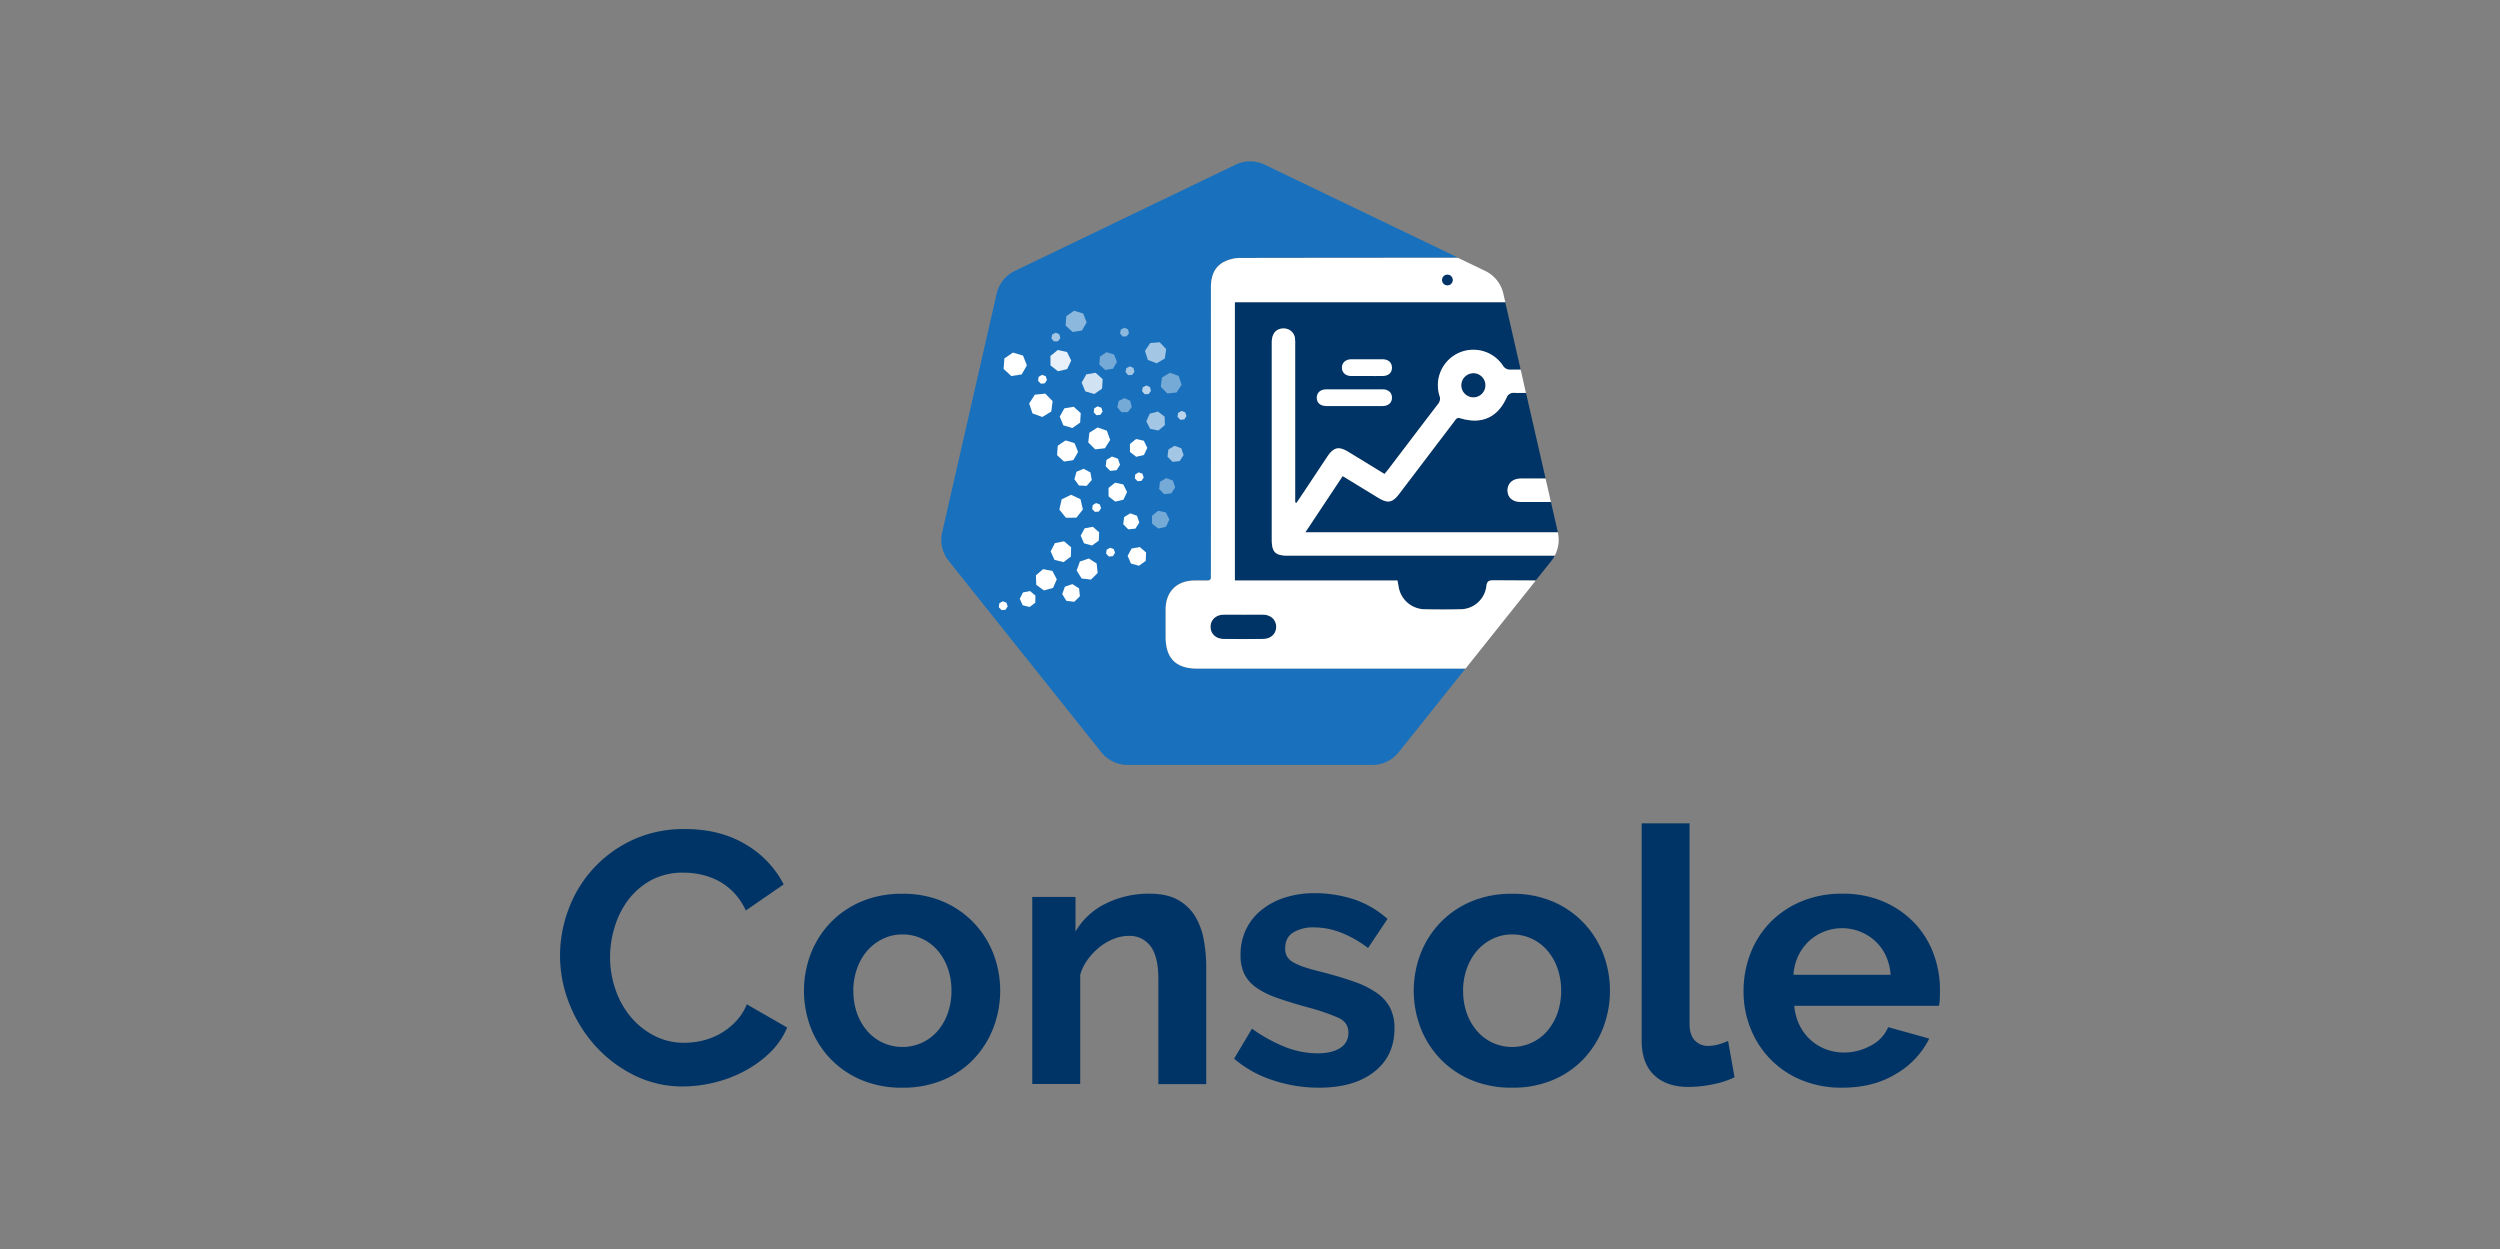 <svg xmlns="http://www.w3.org/2000/svg" id="Layer_1" data-name="Layer 1" viewBox="0 0 1279 639"><rect x="0" y="0" width="1279" height="639" fill="#808080" stroke="none"/><defs><style>.cls-1{fill:#003466}.cls-2{fill:#1971bd}.cls-3,.cls-4,.cls-5,.cls-6,.cls-7,.cls-8,.cls-9{fill:#fff}.cls-4{opacity:.4}.cls-5{opacity:.9}.cls-6{opacity:.5}.cls-7{opacity:.8}.cls-8{opacity:.7}.cls-9{opacity:.6}</style></defs><title>console_1280x640</title><path d="M773.33,201.08a4,4,0,0,0-2.18,1.59c-4.62,10.73-12.75,14.67-24,11.3-1.88-.56-2.34.59-3.1,1.58Q730,234,715.91,252.54c-3.56,4.69-5.93,5.12-11,2-5.87-3.6-11.75-7.18-18-11l-19.12,28.79H797l-3.53-15.49q-7.66,0-15.31,0c-4.26,0-6.8-2.19-6.89-5.81s2.51-6.18,6.84-6.19,8.41,0,12.62,0L780.7,201h-5.13A6.42,6.42,0,0,0,773.33,201.08Z" class="cls-1"/><path d="M754,203.3a6.2,6.2,0,1,0-6.42-6.19A6.3,6.3,0,0,0,754,203.3Z" class="cls-1"/><path d="M631.75,297h83.19c.22,1.22.4,2.14.55,3a13.73,13.73,0,0,0,13.32,11.7c6.13.13,12.28.13,18.41,0A13.44,13.44,0,0,0,760.43,300c.31-2.79,1.44-3.08,3.74-3.08l21.53,0,8-10a17.34,17.34,0,0,0,1.71-2.65H658.65c-6.21,0-8-1.85-8-8.14q0-50.44,0-100.88c0-4.61,2.28-7.24,6.13-7.18a5.7,5.7,0,0,1,5.75,5.17,26.8,26.8,0,0,1,.08,3.11V257l.69.28c1.88-2.8,3.77-5.58,5.63-8.39q5.1-7.67,10.18-15.34c3.15-4.75,5.84-5.36,10.63-2.43,6.12,3.73,12.24,7.48,18.56,11.35.65-.77,1.26-1.45,1.82-2.17,8.52-11.2,17-22.42,25.58-33.59a4.17,4.17,0,0,0,.73-4.34A18.14,18.14,0,0,1,768.82,187a4.28,4.28,0,0,0,4.15,2.11h5l-7.88-34.49H631.75Z" class="cls-1"/><path d="M646.27,314.44c-3.39-.08-6.79,0-10.18,0s-6.78-.06-10.17,0c-3.93.09-6.63,2.71-6.62,6.25s2.74,6.16,6.66,6.19q10.17.09,20.35,0c3.92,0,6.62-2.67,6.6-6.23S650.21,314.53,646.27,314.44Z" class="cls-1"/><path d="M596.32,325.61c0-4.63,0-9.26,0-13.89.06-9.06,5.65-14.7,14.65-14.79,2.18,0,4.35-.05,6.52,0,1.43,0,2.12-.48,2-2-.06-.84,0-1.7,0-2.55q0-72.69,0-145.37c0-5.51,1.56-10.26,6.49-13a18.65,18.65,0,0,1,8.59-2.11q55.68-.11,111.35-.09L647,84.24a17.13,17.13,0,0,0-14.89,0L519.18,138.6a17.16,17.16,0,0,0-9.29,11.64L482,272.39a17.16,17.16,0,0,0,3.32,14.52l78.11,97.95a17.16,17.16,0,0,0,13.42,6.47H702.15a17.13,17.13,0,0,0,13.41-6.47L749.77,342H612.58C601.54,342,596.32,336.72,596.32,325.61Z" class="cls-2"/><path d="M764.17,296.89c-2.3,0-3.43.29-3.74,3.08a13.44,13.44,0,0,1-13.21,11.75c-6.13.14-12.28.14-18.41,0A13.73,13.73,0,0,1,715.49,300c-.15-.91-.33-1.83-.55-3H631.75V154.62H770.11l-1-4.38a17.14,17.14,0,0,0-9.28-11.64l-13.92-6.7q-55.67,0-111.35.09A18.65,18.65,0,0,0,626,134.1c-4.93,2.69-6.49,7.44-6.49,13q.07,72.69,0,145.37c0,.85-.06,1.71,0,2.55.11,1.49-.58,2-2,2-2.17-.06-4.34,0-6.52,0-9,.09-14.59,5.73-14.65,14.79,0,4.63,0,9.26,0,13.89,0,11.11,5.22,16.36,16.26,16.36H749.77l35.93-45.06Zm-117.86,30q-10.17.09-20.35,0c-3.92,0-6.64-2.65-6.66-6.19s2.69-6.16,6.62-6.25c3.39-.08,6.78,0,10.17,0s6.79-.06,10.18,0c3.94.09,6.62,2.66,6.64,6.21S650.23,326.84,646.31,326.88Z" class="cls-3"/><path d="M797,272.39v-.05H667.79l19.12-28.79c6.22,3.81,12.1,7.39,18,11,5.1,3.13,7.47,2.7,11-2Q730,234,744,215.55c.76-1,1.22-2.14,3.1-1.58,11.27,3.37,19.4-.57,24-11.3a4,4,0,0,1,2.18-1.59,6.42,6.42,0,0,1,2.24-.06h5.13L778,189.11h-5a4.28,4.28,0,0,1-4.15-2.11,18.14,18.14,0,0,0-32.43,15.4,4.17,4.17,0,0,1-.73,4.34c-8.57,11.17-17.06,22.39-25.58,33.59-.56.72-1.17,1.4-1.82,2.17-6.32-3.87-12.44-7.62-18.56-11.35-4.79-2.93-7.48-2.32-10.63,2.43q-5.1,7.66-10.18,15.34c-1.86,2.81-3.75,5.59-5.63,8.39l-.69-.28v-80.7a26.8,26.8,0,0,0-.08-3.11,5.7,5.7,0,0,0-5.75-5.17c-3.85-.06-6.13,2.57-6.13,7.18q0,50.43,0,100.88c0,6.29,1.84,8.14,8,8.14H795.39A17.13,17.13,0,0,0,797,272.39Zm-43.31-81.48a6.2,6.2,0,1,1-6.12,6.2A6.29,6.29,0,0,1,753.68,190.91Z" class="cls-3"/><path d="M771.25,251c.09,3.62,2.63,5.79,6.89,5.81q7.65,0,15.31,0l-2.74-12c-4.21,0-8.42,0-12.62,0S771.16,247.29,771.25,251Z" class="cls-3"/><path d="M692.86,207.73c-4.77,0-9.54,0-14.31,0-3,0-4.84-1.56-4.9-4.14s1.78-4.4,4.86-4.41q14.41,0,28.82,0c3,0,4.8,1.69,4.81,4.27s-1.8,4.26-4.77,4.28C702.53,207.75,697.7,207.73,692.86,207.73Z" class="cls-3"/><path d="M699.24,192.36c-2.69,0-5.38,0-8.07,0s-4.63-1.73-4.66-4.21,1.83-4.33,4.75-4.35q8.07-.06,16.13,0c2.94,0,4.77,1.75,4.75,4.33s-1.77,4.17-4.64,4.23S702,192.36,699.24,192.36Z" class="cls-3"/><polygon points="566.29 220.35 561.56 218.7 557.32 221.37 556.76 226.35 560.3 229.89 565.28 229.33 567.95 225.09 566.29 220.35" class="cls-3"/><polygon points="526.52 206.42 528.23 211.5 533.27 213.33 537.84 210.53 538.51 205.21 534.76 201.38 529.43 201.91 526.52 206.42" class="cls-3"/><polygon points="552.89 274.04 554.58 277.96 558.7 279.09 562.14 276.57 562.32 272.31 559.1 269.51 554.91 270.28 552.89 274.04" class="cls-3"/><path d="M541.14,233.19l2.86,2.63a1,1,0,0,0,.82.25l3.85-.59a1,1,0,0,0,.7-.49l1.94-3.37a1,1,0,0,0,.06-.86l-1.44-3.61a1,1,0,0,0-.63-.58l-3.72-1.14a1,1,0,0,0-.85.14l-3.2,2.2a1,1,0,0,0-.43.74l-.27,3.88A1,1,0,0,0,541.14,233.19Z" class="cls-3"/><polygon points="541.97 260.71 545.34 264.88 550.7 264.84 554.01 260.63 552.79 255.41 547.94 253.12 543.13 255.48 541.97 260.71" class="cls-3"/><polygon points="589.4 267.9 592.59 270.41 596.53 269.48 598.25 265.81 596.47 262.18 592.52 261.31 589.37 263.86 589.4 267.9" class="cls-4"/><polygon points="578.1 231.2 581.29 233.7 585.23 232.77 586.96 229.11 585.17 225.47 581.22 224.6 578.07 227.15 578.1 231.2" class="cls-3"/><polygon points="593.87 197.89 597.19 201.29 601.92 200.81 604.5 196.82 602.98 192.31 598.51 190.69 594.45 193.17 593.87 197.89" class="cls-4"/><polygon points="567.16 253.96 570.55 256.62 574.75 255.63 576.6 251.73 574.7 247.85 570.48 246.93 567.13 249.64 567.16 253.96" class="cls-3"/><polygon points="537.44 186.95 541.25 189.94 545.96 188.83 548.03 184.45 545.89 180.1 541.17 179.06 537.4 182.11 537.44 186.95" class="cls-5"/><polygon points="544 217.61 548.65 218.97 552.61 216.18 552.9 211.35 549.3 208.11 544.53 208.9 542.17 213.13 544 217.61" class="cls-3"/><polygon points="551.98 248.38 555.93 248.57 558.55 245.59 557.86 241.69 554.38 239.81 550.73 241.35 549.66 245.16 551.98 248.38" class="cls-3"/><polygon points="565.67 238.54 567.96 240.89 571.23 240.56 573.01 237.8 571.96 234.69 568.87 233.57 566.07 235.28 565.67 238.54" class="cls-3"/><polygon points="576.9 284.39 578.59 288.31 582.71 289.44 586.15 286.92 586.34 282.66 583.12 279.86 578.92 280.63 576.9 284.39" class="cls-3"/><polygon points="545.18 166.55 548.74 169.83 553.53 169.09 555.93 164.89 554.15 160.39 549.51 158.98 545.52 161.72 545.18 166.55" class="cls-6"/><polygon points="555.23 200.22 559.87 201.58 563.83 198.8 564.12 193.97 560.52 190.72 555.75 191.52 553.39 195.75 555.23 200.22" class="cls-7"/><polygon points="580.57 244.73 581.99 246.18 584.01 245.98 585.11 244.27 584.46 242.35 582.55 241.65 580.82 242.71 580.57 244.73" class="cls-3"/><polygon points="602.45 213.31 603.87 214.76 605.89 214.56 606.99 212.85 606.34 210.93 604.43 210.23 602.7 211.29 602.45 213.31" class="cls-8"/><polygon points="531.09 194.85 532.51 196.3 534.53 196.1 535.63 194.39 534.99 192.47 533.08 191.77 531.35 192.83 531.09 194.85" class="cls-3"/><polygon points="565.9 283.28 567.32 284.73 569.34 284.53 570.44 282.82 569.79 280.9 567.88 280.21 566.15 281.27 565.9 283.28" class="cls-3"/><polygon points="559.54 210.96 560.95 212.42 562.97 212.21 564.07 210.51 563.43 208.58 561.52 207.89 559.79 208.95 559.54 210.96" class="cls-3"/><polygon points="511 310.68 512.41 312.13 514.43 311.93 515.53 310.23 514.89 308.3 512.98 307.61 511.25 308.67 511 310.68" class="cls-3"/><polygon points="558.77 260.44 560.18 261.89 562.2 261.69 563.3 259.98 562.66 258.06 560.75 257.36 559.02 258.42 558.77 260.44" class="cls-3"/><polygon points="574.65 268.18 577.22 270.81 580.88 270.44 582.87 267.35 581.7 263.87 578.24 262.61 575.11 264.53 574.65 268.18" class="cls-3"/><polygon points="593 250.16 595.57 252.8 599.22 252.43 601.22 249.34 600.04 245.85 596.59 244.6 593.45 246.52 593 250.16" class="cls-4"/><polygon points="597.29 233.63 599.86 236.27 603.52 235.9 605.52 232.81 604.34 229.32 600.89 228.07 597.75 229.99 597.29 233.63" class="cls-9"/><polygon points="544.8 300.14 543.44 303.95 545.58 307.39 549.6 307.87 552.48 305.03 552.05 301 548.63 298.83 544.8 300.14" class="cls-3"/><polygon points="539.69 277.86 537.51 282.09 539.47 286.42 544.08 287.6 547.87 284.73 547.99 279.98 544.35 276.92 539.69 277.86" class="cls-3"/><polygon points="565.4 189.26 569.4 188.64 571.42 185.13 569.93 181.37 566.06 180.18 562.72 182.47 562.42 186.51 565.4 189.26" class="cls-4"/><polygon points="591.76 185.86 595.93 183.4 596.6 178.6 593.28 175.09 588.45 175.49 585.76 179.52 587.24 184.13 591.76 185.86" class="cls-9"/><polygon points="573.73 210.9 577.01 210.83 579 208.22 578.21 205.04 575.22 203.68 572.29 205.16 571.63 208.38 573.73 210.9" class="cls-4"/><polygon points="574.32 172.14 576.35 172.1 577.58 170.49 577.09 168.51 575.24 167.67 573.43 168.59 573.02 170.58 574.32 172.14" class="cls-6"/><polygon points="539.19 174.66 541.22 174.62 542.46 173 541.97 171.03 540.12 170.19 538.31 171.11 537.9 173.1 539.19 174.66" class="cls-9"/><polygon points="585.57 201.66 587.6 201.62 588.83 200.01 588.34 198.04 586.5 197.2 584.68 198.11 584.27 200.1 585.57 201.66" class="cls-8"/><polygon points="577.12 191.89 579.15 191.85 580.38 190.24 579.89 188.27 578.04 187.42 576.23 188.34 575.82 190.33 577.12 191.89" class="cls-9"/><polygon points="586.45 215.56 588.42 219.4 592.65 220.25 595.95 217.47 595.84 213.16 592.4 210.56 588.22 211.63 586.45 215.56" class="cls-9"/><path d="M552.44,287.33l-1.61,4.5a.07.07,0,0,0,0,.05l2.52,4.07,0,0,4.75.56s0,0,.05,0l3.4-3.35a.07.07,0,0,0,0-.06l-.5-4.75,0-.05-4-2.57H557l-4.52,1.55S552.45,287.31,552.44,287.33Z" class="cls-3"/><polygon points="529.97 294.34 530.15 299.18 534.05 302.05 538.73 300.79 540.66 296.36 538.39 292.08 533.64 291.18 529.97 294.34" class="cls-3"/><polygon points="523.37 303.09 521.71 306.33 523.2 309.65 526.73 310.55 529.64 308.36 529.73 304.71 526.95 302.37 523.37 303.09" class="cls-3"/><polygon points="513.45 188.75 517.39 192.38 522.69 191.56 525.36 186.91 523.38 181.93 518.25 180.37 513.83 183.4 513.45 188.75" class="cls-3"/><path d="M740.49,146a2.75,2.75,0,0,0,0-5.5,2.75,2.75,0,1,0,0,5.5Z" class="cls-1"/><path d="M286.51,488.84a67.22,67.22,0,0,1,4.29-23.48,63,63,0,0,1,32.62-35.55,62.1,62.1,0,0,1,27.05-5.67q17.91,0,31,7.86a50.15,50.15,0,0,1,19.46,20.47l-19.37,13.34a33.25,33.25,0,0,0-6.21-9.23,31.56,31.56,0,0,0-7.86-5.94,35.37,35.37,0,0,0-8.77-3.19,41.66,41.66,0,0,0-9-1,34,34,0,0,0-16.54,3.84,36.34,36.34,0,0,0-11.69,10,43.75,43.75,0,0,0-7,13.89,52.35,52.35,0,0,0-2.38,15.44,50.31,50.31,0,0,0,2.75,16.54,43.86,43.86,0,0,0,7.76,14,38.91,38.91,0,0,0,12.06,9.69,33,33,0,0,0,15.45,3.65,40.72,40.72,0,0,0,9.14-1.09,34.53,34.53,0,0,0,9-3.48,34,34,0,0,0,7.95-6.12,28.2,28.2,0,0,0,5.85-9l20.65,11.87a38.94,38.94,0,0,1-8.86,12.89,57.08,57.08,0,0,1-13,9.41,66.19,66.19,0,0,1-15.44,5.85,67.62,67.62,0,0,1-16.08,2A55.3,55.3,0,0,1,324,549.88a66.24,66.24,0,0,1-19.83-15.26,70.87,70.87,0,0,1-13-21.38A66.66,66.66,0,0,1,286.51,488.84Z" class="cls-1"/><path d="M461.59,556.46a52.57,52.57,0,0,1-21-4,47.41,47.41,0,0,1-15.81-10.87,48.19,48.19,0,0,1-10-15.81,53.29,53.29,0,0,1,0-37.83,48.19,48.19,0,0,1,10-15.81,47.29,47.29,0,0,1,15.81-10.88,52.57,52.57,0,0,1,21-4,51.9,51.9,0,0,1,20.92,4,47.31,47.31,0,0,1,15.72,10.88,48,48,0,0,1,10,15.81,53.29,53.29,0,0,1,0,37.83,48.62,48.62,0,0,1-9.87,15.81,46.29,46.29,0,0,1-15.71,10.87A52.64,52.64,0,0,1,461.59,556.46Zm-25-49.53a33.38,33.38,0,0,0,1.92,11.61,28.32,28.32,0,0,0,5.3,9.05,23.55,23.55,0,0,0,8,5.93,24.14,24.14,0,0,0,19.74,0,23.75,23.75,0,0,0,8-5.93,28.3,28.3,0,0,0,5.3-9.14,34.11,34.11,0,0,0,1.92-11.7,33.54,33.54,0,0,0-1.92-11.51,28.19,28.19,0,0,0-5.3-9.14,23.78,23.78,0,0,0-8-5.94,23.37,23.37,0,0,0-9.87-2.1,22.5,22.5,0,0,0-9.87,2.19,24.66,24.66,0,0,0-8,6,28.12,28.12,0,0,0-5.3,9.14A33.54,33.54,0,0,0,436.55,506.93Z" class="cls-1"/><path d="M617.11,554.63H592.62V500.9q0-11.5-4-16.81a13.22,13.22,0,0,0-11.15-5.3,21.09,21.09,0,0,0-7.49,1.46,28,28,0,0,0-7.22,4.11,33.67,33.67,0,0,0-6.12,6.31,24.89,24.89,0,0,0-4,8v55.92H528.11V458.87h22.11v17.72a36.3,36.3,0,0,1,15.35-14.25,49.28,49.28,0,0,1,22.67-5.12q8.94,0,14.62,3.29a23.79,23.79,0,0,1,8.77,8.59,36,36,0,0,1,4.29,12.07,78.14,78.14,0,0,1,1.19,13.7Z" class="cls-1"/><path d="M674.68,556.46a74,74,0,0,1-23.57-3.84,57.49,57.49,0,0,1-19.74-11l9.14-15.36a78.22,78.22,0,0,0,17.08,9.42,45.86,45.86,0,0,0,16.54,3.2q7.3,0,11.52-2.74a8.84,8.84,0,0,0,4.2-7.86q0-5.12-4.94-7.5a106.55,106.55,0,0,0-16.08-5.48q-9.32-2.57-15.9-4.94a40.79,40.79,0,0,1-10.6-5.39,18.45,18.45,0,0,1-5.85-6.94,22.16,22.16,0,0,1-1.82-9.41,29.77,29.77,0,0,1,2.83-13.16,28.68,28.68,0,0,1,8-10,36.77,36.77,0,0,1,12-6.31,48.69,48.69,0,0,1,14.9-2.19,64.11,64.11,0,0,1,20.19,3.11,49.24,49.24,0,0,1,17.27,10.05L699.9,485a57.54,57.54,0,0,0-14.16-8,38.87,38.87,0,0,0-13.62-2.56A19.8,19.8,0,0,0,661.7,477q-4.2,2.57-4.2,8.22a8,8,0,0,0,1,4.21,8.7,8.7,0,0,0,3.19,2.92,31,31,0,0,0,5.76,2.47c2.38.79,5.33,1.62,8.87,2.47q9.85,2.55,16.9,5.11a46.16,46.16,0,0,1,11.51,5.85,20.78,20.78,0,0,1,6.58,7.59,23.28,23.28,0,0,1,2.11,10.32q0,14.08-10.42,22.21T674.68,556.46Z" class="cls-1"/><path d="M773.55,556.46a52.6,52.6,0,0,1-21-4,47.27,47.27,0,0,1-15.8-10.87,47.86,47.86,0,0,1-10-15.81,53.14,53.14,0,0,1,0-37.83,47.86,47.86,0,0,1,10-15.81,47.15,47.15,0,0,1,15.8-10.88,52.6,52.6,0,0,1,21-4,52,52,0,0,1,20.93,4,47.37,47.37,0,0,1,15.71,10.88,48,48,0,0,1,10,15.81,53.29,53.29,0,0,1,0,37.83,49,49,0,0,1-9.87,15.81,46.43,46.43,0,0,1-15.72,10.87A52.57,52.57,0,0,1,773.55,556.46Zm-25-49.53a33.38,33.38,0,0,0,1.92,11.61,28.5,28.5,0,0,0,5.3,9.05,23.75,23.75,0,0,0,7.95,5.93,24.14,24.14,0,0,0,19.74,0,23.75,23.75,0,0,0,8-5.93,28.3,28.3,0,0,0,5.3-9.14,34.11,34.11,0,0,0,1.92-11.7,33.54,33.54,0,0,0-1.92-11.51,28.19,28.19,0,0,0-5.3-9.14,23.78,23.78,0,0,0-8-5.94,23.37,23.37,0,0,0-9.87-2.1,22.56,22.56,0,0,0-9.87,2.19,24.88,24.88,0,0,0-7.95,6,28.3,28.3,0,0,0-5.3,9.14A33.54,33.54,0,0,0,748.51,506.93Z" class="cls-1"/><path d="M839.89,421.22h24.49V523.93c0,3.53.85,6.28,2.56,8.22a9.18,9.18,0,0,0,7.31,2.93,18.66,18.66,0,0,0,4.84-.73,33.31,33.31,0,0,0,5-1.83l3.29,18.64a47.85,47.85,0,0,1-11.52,3.66A62.88,62.88,0,0,1,864,556.09q-11.5,0-17.81-6.12t-6.31-17.45Z" class="cls-1"/><path d="M942.42,556.46a53.13,53.13,0,0,1-20.84-3.93,47,47,0,0,1-26-26.41A50.33,50.33,0,0,1,892,507.3,53.23,53.23,0,0,1,895.45,488a46.94,46.94,0,0,1,10-15.9,48,48,0,0,1,16-10.88,53.22,53.22,0,0,1,21.11-4,51.87,51.87,0,0,1,20.92,4A48,48,0,0,1,979.24,472a45.83,45.83,0,0,1,9.87,15.71,52.47,52.47,0,0,1,3.38,18.65q0,2.37-.09,4.56a18.06,18.06,0,0,1-.46,3.66h-74a28.29,28.29,0,0,0,2.74,10,24.65,24.65,0,0,0,13.52,12.25,25.94,25.94,0,0,0,9.14,1.64,28.32,28.32,0,0,0,13.8-3.56,18.89,18.89,0,0,0,8.86-9.42l21,5.85a42.7,42.7,0,0,1-16.91,18Q958.51,556.47,942.42,556.46Zm24.85-57.75q-.91-10.79-7.95-17.27a25,25,0,0,0-33.9.09A25.15,25.15,0,0,0,920,489a26.43,26.43,0,0,0-2.47,9.69Z" class="cls-1"/></svg>